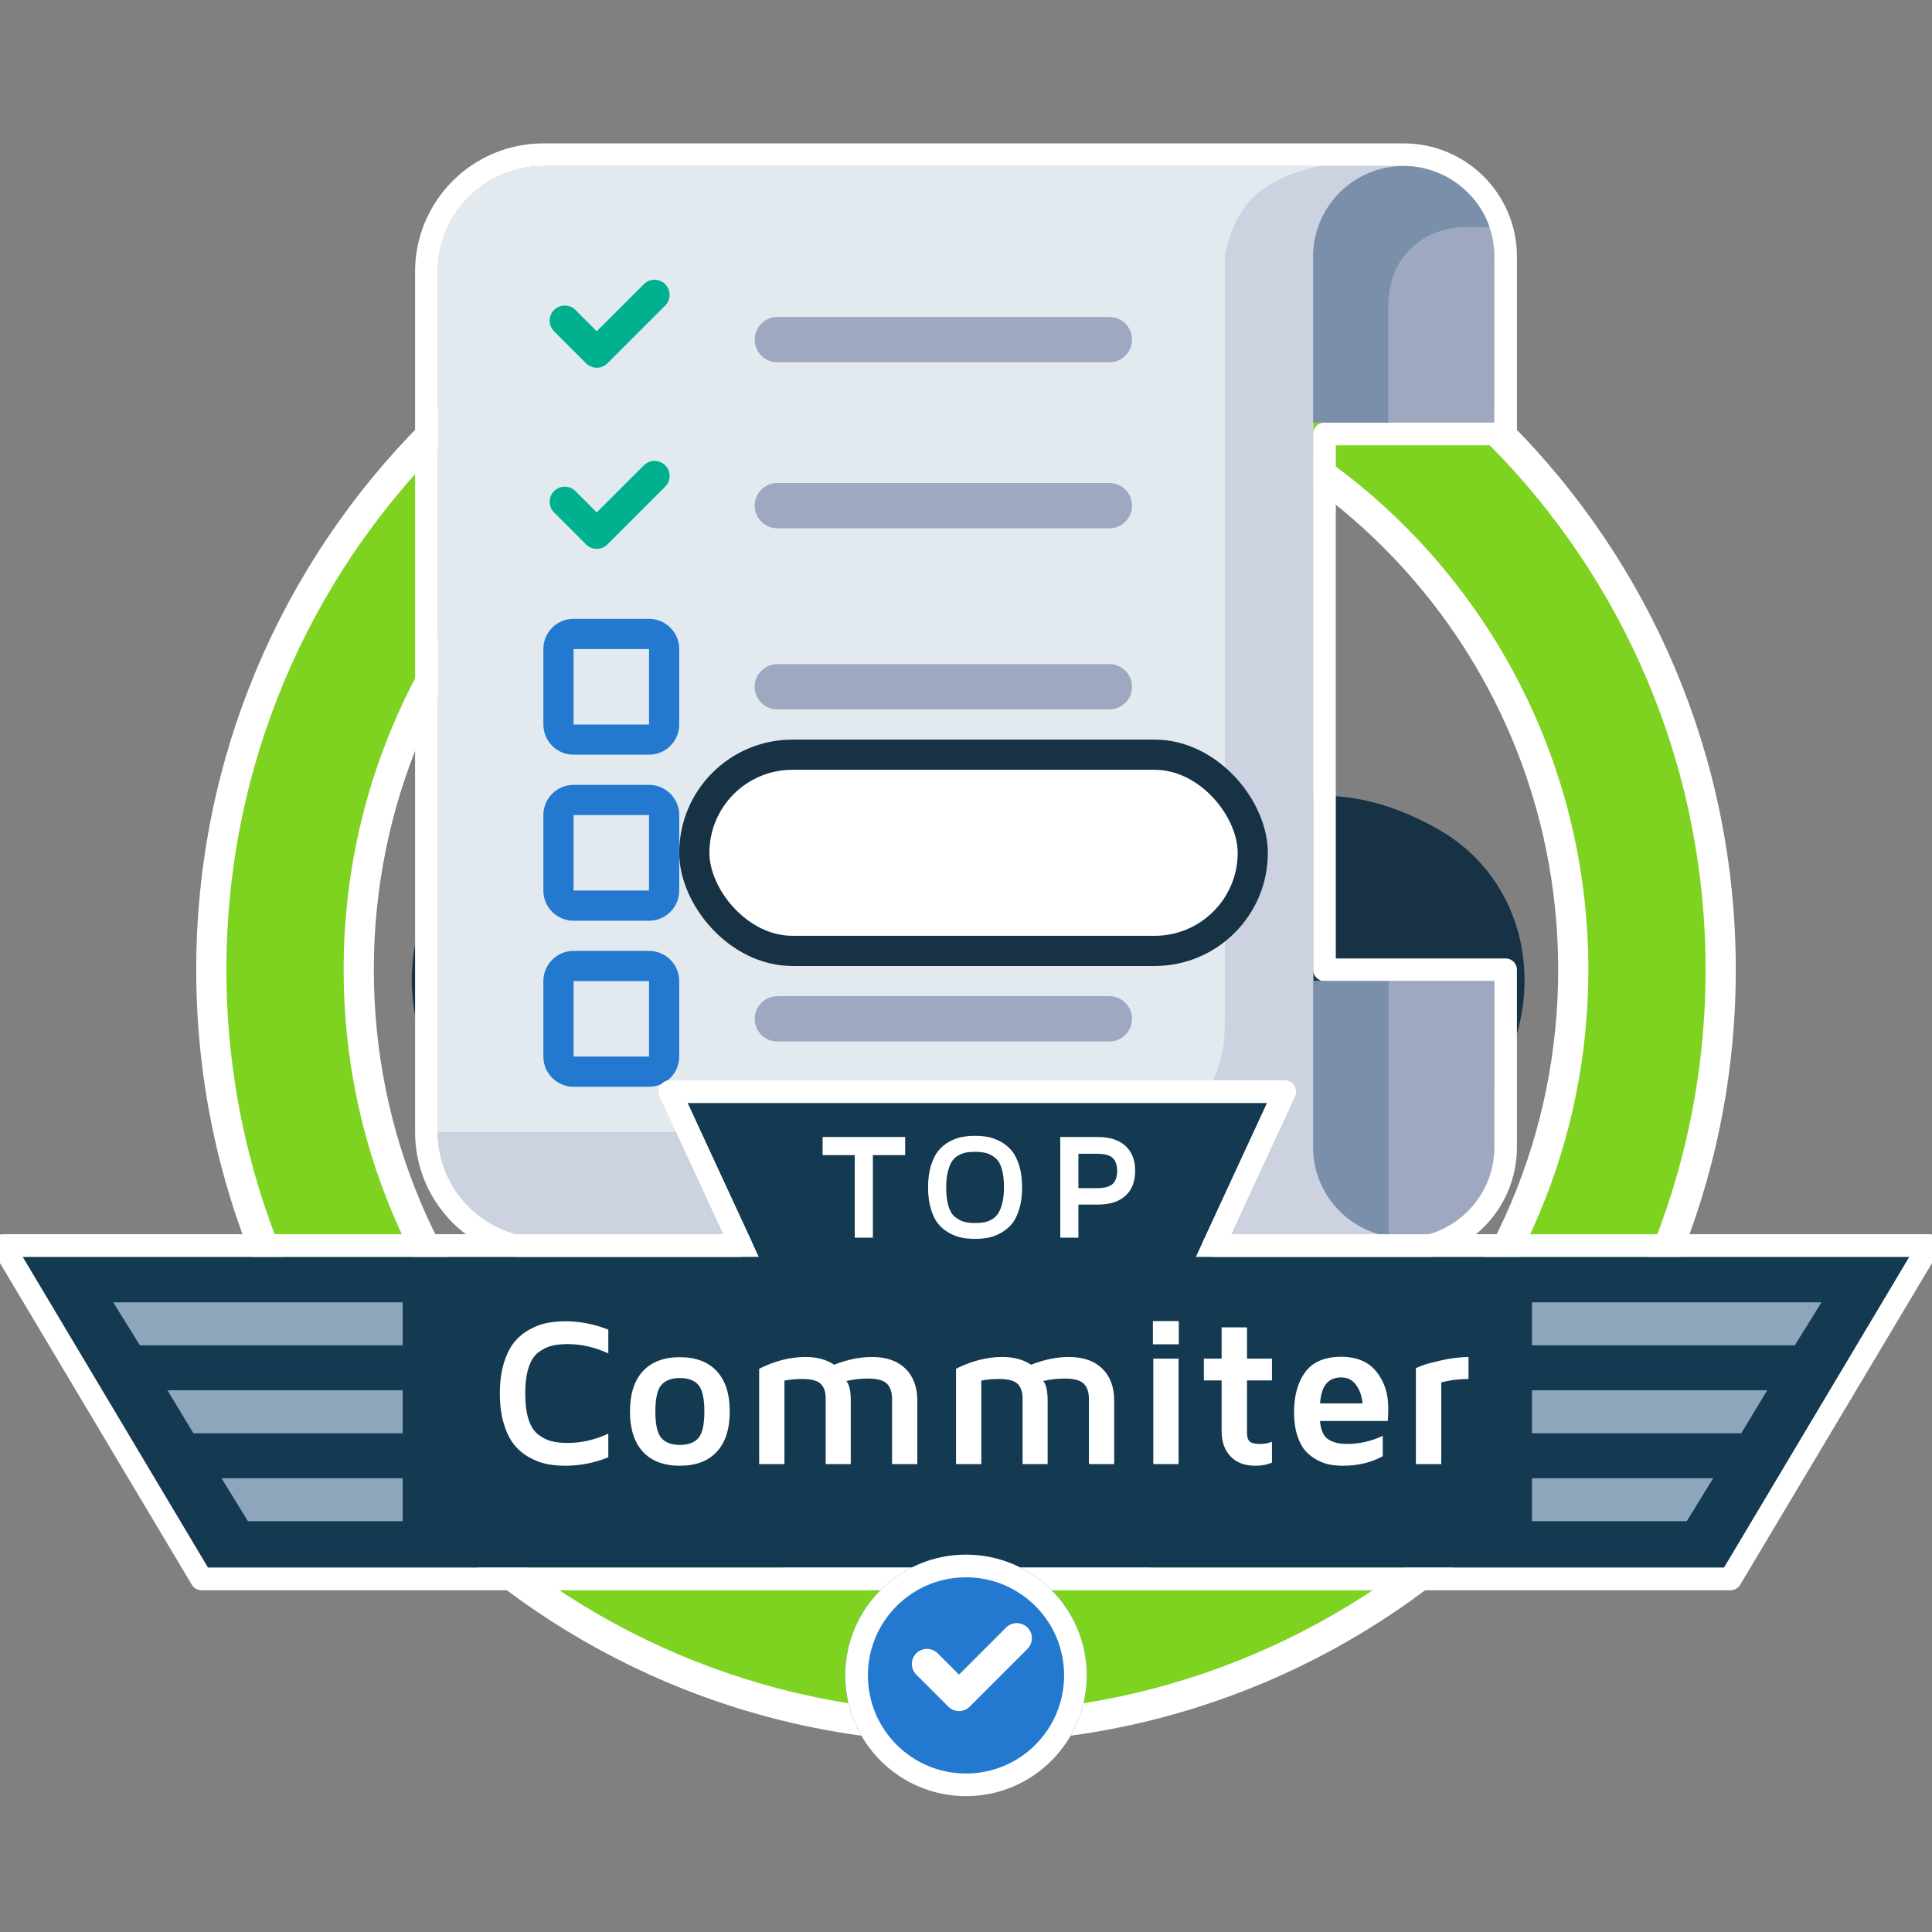 <svg xmlns="http://www.w3.org/2000/svg" width="128" height="128" viewBox="0 0 128 128" xmlns:xlink="http://www.w3.org/1999/xlink">
  <rect x="0" y="0" width="128" height="128" fill="#808080" stroke="none"/>
  <defs>
    <path id="a" d="M7,71 C3.134,71 0,67.866 0,64 L0,7 C0,3.134 3.134,0 7,0 L64,0 C67.314,0 70,2.686 70,6 L70,17 L58,17 L58,54 L70,54 L70,65 C70,68.314 67.314,71 64,71 C63.98,71 44.98,71 7,71 Z"/>
    <path id="b" d="M49.268,10.27 L0.5,10.27 L12.777,30.858 L113.223,30.858 L125.5,10.27 L78.232,10.27 L82.948,0.073 L44.552,0.073 L49.268,10.27 Z"/>
    <rect id="c" width="39" height="15" x="45" y="49" rx="7.5"/>
    <circle id="d" cx="64" cy="111" r="8"/>
  </defs>
  <g fill="none" fill-rule="evenodd">
    <rect width="128" height="128"/>
    <g fill-rule="nonzero" transform="translate(14 14)">
      <path fill="#163244" d="M35.572,42.869 L35.588,56.63 C35.588,56.63 35.9,62.089 28.559,66.346 C22.916,69.617 15.829,67.421 12.317,61.312 C10.392,57.962 9.922,53.768 11.042,50.229 C7.43,49.433 4.048,46.928 2.122,43.578 C-1.39,37.469 0.26,30.207 5.903,26.935 C13.439,22.566 18.559,25.83 18.559,25.83 L29.9,32.686 C29.631,33.48 29.485,34.33 29.485,35.215 C29.485,36.084 29.626,36.92 29.886,37.701 C29.07,37.235 28.037,37.204 27.165,37.709 C25.857,38.468 25.409,40.147 26.164,41.461 C26.919,42.774 28.591,43.224 29.899,42.466 C30.741,41.978 31.227,41.108 31.265,40.2 C32.348,41.52 33.853,42.479 35.572,42.869 Z M44.651,32.558 L55.728,25.86 C55.728,25.86 60.849,22.597 68.385,26.966 C74.027,30.238 75.677,37.5 72.165,43.609 C70.239,46.958 66.858,49.464 63.245,50.26 C64.365,53.799 63.896,57.993 61.97,61.343 C58.458,67.452 51.371,69.648 45.729,66.376 C38.387,62.12 38.699,56.661 38.699,56.661 L38.715,42.932 C40.417,42.619 41.926,41.751 43.051,40.523 C43.17,41.322 43.637,42.061 44.388,42.497 C45.696,43.255 47.368,42.805 48.123,41.491 C48.878,40.178 48.43,38.498 47.122,37.74 C46.372,37.305 45.503,37.268 44.755,37.563 C44.986,36.821 45.11,36.033 45.11,35.215 C45.11,34.282 44.948,33.387 44.651,32.558 Z M31.332,30.149 L20.016,23.862 C20.016,23.862 14.642,21.04 14.642,12.301 C14.642,5.758 20.079,0.692 27.103,0.692 C30.954,0.692 34.806,2.381 37.298,5.125 C39.79,2.381 43.642,0.692 47.493,0.692 C54.517,0.692 59.954,5.758 59.954,12.301 C59.954,20.814 55.091,23.273 55.091,23.273 L43.243,30.124 C42.162,28.852 40.684,27.931 39.001,27.556 C39.63,27.052 40.032,26.277 40.032,25.407 C40.032,23.89 38.808,22.661 37.298,22.661 C35.788,22.661 34.564,23.89 34.564,25.407 C34.564,26.277 34.966,27.052 35.595,27.556 C33.901,27.934 32.415,28.864 31.332,30.149 Z M37.298,39.53 C34.925,39.53 33.001,37.598 33.001,35.215 C33.001,32.831 34.925,30.899 37.298,30.899 C39.671,30.899 41.595,32.831 41.595,35.215 C41.595,37.598 39.671,39.53 37.298,39.53 Z" transform="translate(13 14.034)"/>
      <path fill="#7ED321" stroke="#FFFFFF" stroke-width="2" d="M50,90.698 C72.211,90.698 90.234,72.598 90.234,50.249 C90.234,27.9 72.211,9.8 50,9.8 C27.789,9.8 9.766,27.9 9.766,50.249 C9.766,72.598 27.789,90.698 50,90.698 Z M50,100.464 C22.386,100.464 0,77.982 0,50.249 C0,22.516 22.386,0.034 50,0.034 C77.614,0.034 100,22.516 100,50.249 C100,77.982 77.614,100.464 50,100.464 Z"/>
    </g>
    <g transform="translate(29 11)">
      <g stroke-linecap="round" stroke-linejoin="round">
        <use fill="#FFFFFF" xlink:href="#a"/>
        <path stroke="#FFFFFF" stroke-width="1.5" d="M58.75,17.75 L58.75,53.25 L70,53.25 L70.75,53.25 L70.75,65 C70.75,68.728 67.728,71.75 63.999,71.75 C63.979,71.75 44.762,71.75 7,71.75 C2.72,71.75 -0.75,68.28 -0.75,64 L-0.75,7 C-0.75,2.72 2.72,-0.75 7,-0.75 L64,-0.75 C67.728,-0.75 70.75,2.272 70.75,6 L70.75,17.75 L58.75,17.75 Z"/>
      </g>
      <path fill="#E3EAEF" d="M64,71 L7,71 C3.134,71 0,67.866 0,64 L0,7 C0,3.134 3.134,0 7,0 L64,0 C60.686,0 58,2.686 58,6 L58,65 C58,68.314 60.686,71 64,71 Z"/>
      <path fill="#CCD2DF" d="M64,71 L7,71 C3.134,71 0,67.866 0,64 L45.549,64 C47.767,63.701 49.421,62.958 50.511,61.771 C51.602,60.584 52.147,58.919 52.147,56.776 L52.147,5.901 C52.491,4.233 53.135,2.942 54.077,2.03 C55.019,1.118 56.462,0.441 58.406,0 L64,0 C60.686,0 58,2.686 58,6 L58,65 C58,68.314 60.686,71 64,71 Z"/>
      <path fill="#00B190" d="M11.889,11.096 L9.889,11.096 L9.889,11.096 C9.337,11.096 8.889,11.544 8.889,12.096 L8.889,12.096 L8.889,12.096 C8.889,12.648 9.337,13.096 9.889,13.096 L12.889,13.096 L12.889,13.096 C13.441,13.096 13.889,12.648 13.889,12.096 L13.889,6.682 L13.889,6.682 C13.889,6.13 13.441,5.682 12.889,5.682 L12.889,5.682 L12.889,5.682 C12.337,5.682 11.889,6.13 11.889,6.682 L11.889,11.096 Z" transform="rotate(45 11.39 9.39)"/>
      <path fill="#00B190" d="M11.889,23.096 L9.889,23.096 L9.889,23.096 C9.337,23.096 8.889,23.544 8.889,24.096 L8.889,24.096 L8.889,24.096 C8.889,24.648 9.337,25.096 9.889,25.096 L12.889,25.096 L12.889,25.096 C13.441,25.096 13.889,24.648 13.889,24.096 L13.889,18.682 L13.889,18.682 C13.889,18.13 13.441,17.682 12.889,17.682 L12.889,17.682 L12.889,17.682 C12.337,17.682 11.889,18.13 11.889,18.682 L11.889,23.096 Z" transform="rotate(45 11.39 21.39)"/>
      <path fill="#2279CF" fill-rule="nonzero" d="M9 32L9 37 14 37 14 32 9 32zM9 30L14 30C15.105 30 16 30.895 16 32L16 37C16 38.105 15.105 39 14 39L9 39C7.895 39 7 38.105 7 37L7 32C7 30.895 7.895 30 9 30zM9 43L9 48 14 48 14 43 9 43zM9 41L14 41C15.105 41 16 41.895 16 43L16 48C16 49.105 15.105 50 14 50L9 50C7.895 50 7 49.105 7 48L7 43C7 41.895 7.895 41 9 41zM9 54L9 59 14 59 14 54 9 54zM9 52L14 52C15.105 52 16 52.895 16 54L16 59C16 60.105 15.105 61 14 61L9 61C7.895 61 7 60.105 7 59L7 54C7 52.895 7.895 52 9 52z"/>
      <path fill="#9EA8C0" d="M64,0 C67.314,0 70,2.686 70,6 L70,17 L58,17 L58,6 C58,2.686 60.686,0 64,0 Z M64,71 C60.686,71 58,68.314 58,65 L58,54 L70,54 L70,65 C70,68.314 67.314,71 64,71 Z"/>
      <path fill="#7A8FA9" d="M64,0 C66.682,0 68.966,1.884 69.673,4.033 C69.676,4.042 69.219,4.042 68.302,4.033 C66.79,4.033 65.536,4.488 64.54,5.398 C63.544,6.309 63.02,7.578 62.966,9.205 L62.966,17 L58,17 L58,6 C58,2.686 60.686,0 64,0 Z M63,70.917 C60.162,70.441 58,67.973 58,65 L58,54 L63,54 L63,70.917 Z"/>
      <path fill="#9EA8C0" d="M22.5,21 L44.5,21 C45.328,21 46,21.672 46,22.5 C46,23.328 45.328,24 44.5,24 L22.5,24 C21.672,24 21,23.328 21,22.5 C21,21.672 21.672,21 22.5,21 L22.5,21 Z M22.5,33 L44.5,33 C45.328,33 46,33.672 46,34.5 C46,35.328 45.328,36 44.5,36 L22.5,36 C21.672,36 21,35.328 21,34.5 C21,33.672 21.672,33 22.5,33 L22.5,33 Z M22.5,44 L44.5,44 C45.328,44 46,44.672 46,45.5 C46,46.328 45.328,47 44.5,47 L22.5,47 C21.672,47 21,46.328 21,45.5 C21,44.672 21.672,44 22.5,44 L22.5,44 Z M22.5,55 L44.5,55 C45.328,55 46,55.672 46,56.5 C46,57.328 45.328,58 44.5,58 L22.5,58 C21.672,58 21,57.328 21,56.5 C21,55.672 21.672,55 22.5,55 L22.5,55 Z M22.5,10 L44.5,10 C45.328,10 46,10.672 46,11.5 L46,11.5 C46,12.328 45.328,13 44.5,13 L22.5,13 C21.672,13 21,12.328 21,11.5 L21,11.5 L21,11.5 C21,10.672 21.672,10 22.5,10 L22.5,10 Z"/>
    </g>
    <g transform="translate(1 73)">
      <g stroke-linecap="round" stroke-linejoin="round">
        <use fill="#133A51" xlink:href="#b"/>
        <path stroke="#FFFFFF" stroke-width="1.5" d="M48.095,9.52 L43.378,-0.677 L84.122,-0.677 L79.405,9.52 L126.82,9.52 L113.649,31.608 L12.351,31.608 L-0.82,9.52 L48.095,9.52 Z"/>
      </g>
      <path fill="#FFFFFF" d="M53.5,3.531 L53.5,2.33 L58.969,2.33 L58.969,3.531 L56.831,3.531 L56.831,9 L55.629,9 L55.629,3.531 L53.5,3.531 Z M60.487,5.67 C60.487,5.123 60.55,4.643 60.677,4.229 C60.804,3.816 60.968,3.486 61.168,3.241 C61.368,2.995 61.61,2.795 61.893,2.64 C62.176,2.486 62.453,2.382 62.723,2.33 C62.993,2.278 63.285,2.252 63.597,2.252 C63.91,2.252 64.201,2.278 64.471,2.33 C64.741,2.382 65.018,2.486 65.301,2.64 C65.584,2.795 65.828,2.995 66.031,3.241 C66.235,3.486 66.4,3.816 66.527,4.229 C66.654,4.643 66.717,5.123 66.717,5.67 C66.717,6.21 66.654,6.689 66.527,7.105 C66.4,7.522 66.235,7.852 66.031,8.094 C65.828,8.337 65.584,8.535 65.301,8.69 C65.018,8.845 64.741,8.948 64.471,9 C64.201,9.052 63.91,9.078 63.597,9.078 C63.285,9.078 62.993,9.052 62.723,9 C62.453,8.948 62.176,8.845 61.893,8.69 C61.61,8.535 61.368,8.337 61.168,8.094 C60.968,7.852 60.804,7.522 60.677,7.105 C60.55,6.689 60.487,6.21 60.487,5.67 Z M61.688,5.66 C61.688,6.161 61.738,6.576 61.837,6.905 C61.936,7.234 62.083,7.476 62.276,7.63 C62.47,7.785 62.669,7.89 62.872,7.945 C63.076,8.001 63.317,8.028 63.597,8.028 C63.825,8.028 64.022,8.014 64.188,7.984 C64.354,7.955 64.525,7.892 64.701,7.796 C64.876,7.7 65.02,7.567 65.13,7.396 C65.241,7.225 65.333,6.993 65.406,6.7 C65.479,6.407 65.516,6.061 65.516,5.66 C65.516,5.165 65.466,4.754 65.367,4.425 C65.268,4.096 65.12,3.854 64.923,3.7 C64.726,3.545 64.527,3.442 64.327,3.39 C64.127,3.338 63.884,3.312 63.597,3.312 C63.376,3.312 63.182,3.326 63.016,3.355 C62.85,3.385 62.678,3.448 62.501,3.546 C62.324,3.644 62.18,3.775 62.071,3.941 C61.962,4.107 61.871,4.335 61.798,4.625 C61.725,4.915 61.688,5.26 61.688,5.66 Z M69.246,9 L69.246,2.33 L71.736,2.33 C72.524,2.33 73.132,2.525 73.562,2.916 C73.992,3.307 74.207,3.858 74.207,4.571 C74.207,5.284 73.992,5.835 73.562,6.224 C73.132,6.613 72.524,6.808 71.736,6.808 L70.447,6.808 L70.447,9 L69.246,9 Z M70.447,5.719 L71.648,5.719 C72.175,5.719 72.535,5.622 72.727,5.428 C72.919,5.235 73.015,4.949 73.015,4.571 C73.015,4.197 72.918,3.915 72.725,3.724 C72.531,3.534 72.172,3.438 71.648,3.438 L70.447,3.438 L70.447,5.719 Z"/>
      <path fill="#8EA6BB" d="M25.679,13.283 L6.5,13.283 L8.268,16.129 L25.679,16.129 L25.679,13.283 Z M25.679,19.11 L10.095,19.11 L11.814,21.956 L25.679,21.956 L25.679,19.11 Z M25.679,24.938 L13.676,24.938 L15.426,27.783 L25.679,27.783 L25.679,24.938 Z"/>
      <path fill="#8EA6BB" d="M119.679,13.283 L100.5,13.283 L102.268,16.129 L119.679,16.129 L119.679,13.283 Z M119.679,19.11 L104.095,19.11 L105.814,21.956 L119.679,21.956 L119.679,19.11 Z M119.679,24.938 L107.676,24.938 L109.426,27.783 L119.679,27.783 L119.679,24.938 Z" transform="matrix(-1 0 0 1 220.179 0)"/>
      <path fill="#FFFFFF" d="M32.117,19.324 C32.117,18.559 32.206,17.886 32.384,17.308 C32.562,16.729 32.791,16.267 33.071,15.923 C33.351,15.579 33.689,15.299 34.086,15.083 C34.482,14.866 34.87,14.721 35.248,14.648 C35.626,14.576 36.034,14.539 36.472,14.539 C37.424,14.539 38.368,14.724 39.302,15.093 L39.302,16.665 C38.413,16.255 37.52,16.05 36.622,16.05 C36.203,16.05 35.844,16.087 35.545,16.163 C35.247,16.238 34.955,16.382 34.67,16.597 C34.386,16.811 34.169,17.146 34.021,17.602 C33.873,18.057 33.799,18.632 33.799,19.324 C33.799,20.017 33.873,20.591 34.021,21.047 C34.169,21.503 34.386,21.838 34.67,22.052 C34.955,22.266 35.247,22.411 35.545,22.486 C35.844,22.561 36.203,22.599 36.622,22.599 C37.52,22.599 38.413,22.394 39.302,21.983 L39.302,23.549 C38.368,23.923 37.424,24.109 36.472,24.109 C36.034,24.109 35.626,24.073 35.248,24 C34.87,23.927 34.482,23.782 34.086,23.566 C33.689,23.349 33.351,23.069 33.071,22.725 C32.791,22.381 32.562,21.92 32.384,21.341 C32.206,20.762 32.117,20.09 32.117,19.324 Z M40.737,20.514 C40.737,19.356 41.022,18.467 41.592,17.848 C42.161,17.228 42.978,16.918 44.042,16.918 C45.107,16.918 45.923,17.228 46.493,17.848 C47.063,18.467 47.348,19.356 47.348,20.514 C47.348,21.671 47.063,22.56 46.493,23.18 C45.923,23.799 45.107,24.109 44.042,24.109 C42.978,24.109 42.161,23.799 41.592,23.18 C41.022,22.56 40.737,21.671 40.737,20.514 Z M42.419,20.517 C42.419,21.385 42.552,21.971 42.819,22.274 C43.085,22.577 43.494,22.729 44.046,22.729 C44.597,22.729 45.005,22.577 45.27,22.274 C45.534,21.971 45.666,21.385 45.666,20.517 C45.666,19.649 45.534,19.062 45.27,18.757 C45.005,18.451 44.597,18.299 44.046,18.299 C43.494,18.299 43.085,18.451 42.819,18.757 C42.552,19.062 42.419,19.649 42.419,20.517 Z M49.296,24 L49.296,17.684 C50.33,17.164 51.347,16.904 52.345,16.904 L52.372,16.904 C53.129,16.904 53.76,17.075 54.266,17.417 C55.132,17.075 55.97,16.904 56.781,16.904 C57.725,16.904 58.459,17.161 58.986,17.673 C59.512,18.186 59.775,18.896 59.775,19.803 L59.775,24 L58.101,24 L58.101,19.687 C58.101,19.24 57.988,18.903 57.762,18.675 C57.537,18.447 57.116,18.333 56.501,18.333 C56.018,18.333 55.542,18.388 55.072,18.497 C55.268,18.72 55.366,19.156 55.366,19.803 L55.366,24 L53.705,24 L53.705,19.646 C53.705,19.217 53.595,18.896 53.374,18.682 C53.153,18.467 52.739,18.36 52.133,18.36 C51.732,18.36 51.344,18.397 50.971,18.47 L50.971,24 L49.296,24 Z M62.339,24 L62.339,17.684 C63.373,17.164 64.39,16.904 65.388,16.904 L65.415,16.904 C66.172,16.904 66.803,17.075 67.309,17.417 C68.174,17.075 69.013,16.904 69.824,16.904 C70.768,16.904 71.502,17.161 72.029,17.673 C72.555,18.186 72.818,18.896 72.818,19.803 L72.818,24 L71.144,24 L71.144,19.687 C71.144,19.24 71.031,18.903 70.805,18.675 C70.58,18.447 70.159,18.333 69.544,18.333 C69.061,18.333 68.585,18.388 68.115,18.497 C68.311,18.72 68.409,19.156 68.409,19.803 L68.409,24 L66.748,24 L66.748,19.646 C66.748,19.217 66.638,18.896 66.417,18.682 C66.195,18.467 65.782,18.36 65.176,18.36 C64.775,18.36 64.387,18.397 64.014,18.47 L64.014,24 L62.339,24 Z M75.382,16.063 L75.382,14.525 L77.098,14.525 L77.098,16.063 L75.382,16.063 Z M75.409,24 L75.409,17.014 L77.084,17.014 L77.084,24 L75.409,24 Z M78.759,18.456 L78.759,17.014 L79.935,17.014 L79.935,14.942 L81.616,14.942 L81.616,17.014 L83.271,17.014 L83.271,18.456 L81.616,18.456 L81.616,21.901 C81.616,22.202 81.679,22.405 81.804,22.51 C81.93,22.615 82.152,22.667 82.471,22.667 C82.771,22.667 83.038,22.617 83.271,22.517 L83.271,23.904 C82.942,24.041 82.585,24.109 82.197,24.109 L82.163,24.109 C81.47,24.109 80.926,23.904 80.529,23.494 C80.133,23.084 79.935,22.519 79.935,21.799 L79.935,18.456 L78.759,18.456 Z M84.733,20.582 C84.733,19.461 84.983,18.565 85.482,17.896 C85.981,17.226 86.773,16.891 87.857,16.891 C88.883,16.891 89.659,17.216 90.185,17.868 C90.711,18.52 90.975,19.322 90.975,20.274 C90.975,20.666 90.965,20.956 90.947,21.143 L86.456,21.143 C86.502,21.749 86.683,22.154 87,22.359 C87.316,22.564 87.728,22.667 88.233,22.667 C89.054,22.667 89.847,22.487 90.612,22.127 L90.612,23.48 C89.838,23.9 88.96,24.109 87.98,24.109 C87.671,24.109 87.379,24.084 87.105,24.034 C86.832,23.984 86.546,23.879 86.248,23.72 C85.949,23.56 85.692,23.357 85.475,23.111 C85.259,22.865 85.081,22.525 84.942,22.089 C84.803,21.654 84.733,21.152 84.733,20.582 Z M86.456,19.98 L89.272,19.98 C89.227,19.497 89.084,19.09 88.845,18.757 C88.606,18.424 88.277,18.258 87.857,18.258 C87.438,18.258 87.111,18.393 86.876,18.665 C86.642,18.936 86.502,19.374 86.456,19.98 Z M92.807,24 L92.807,17.643 C92.921,17.588 93.078,17.523 93.278,17.448 C93.479,17.373 93.882,17.265 94.488,17.126 C95.094,16.987 95.696,16.913 96.293,16.904 L96.293,18.36 C95.591,18.369 94.99,18.447 94.488,18.593 L94.488,24 L92.807,24 Z"/>
    </g>
    <use fill="#FFFFFF" xlink:href="#c"/>
    <rect width="37" height="13" x="46" y="50" stroke="#163244" stroke-width="2" rx="6.5"/>
    <use fill="#2279CF" xlink:href="#d"/>
    <circle cx="64" cy="111" r="7.25" stroke="#FFFFFF" stroke-width="1.5"/>
    <path fill="#FFFFFF" d="M64.889,111.096 L62.889,111.096 L62.889,111.096 C62.337,111.096 61.889,111.544 61.889,112.096 L61.889,112.096 L61.889,112.096 C61.889,112.648 62.337,113.096 62.889,113.096 L65.889,113.096 L65.889,113.096 C66.441,113.096 66.889,112.648 66.889,112.096 L66.889,106.682 L66.889,106.682 C66.889,106.13 66.441,105.682 65.889,105.682 L65.889,105.682 L65.889,105.682 C65.337,105.682 64.889,106.13 64.889,106.682 L64.889,111.096 Z" transform="rotate(45 64.39 109.39)"/>
  </g>
</svg>
